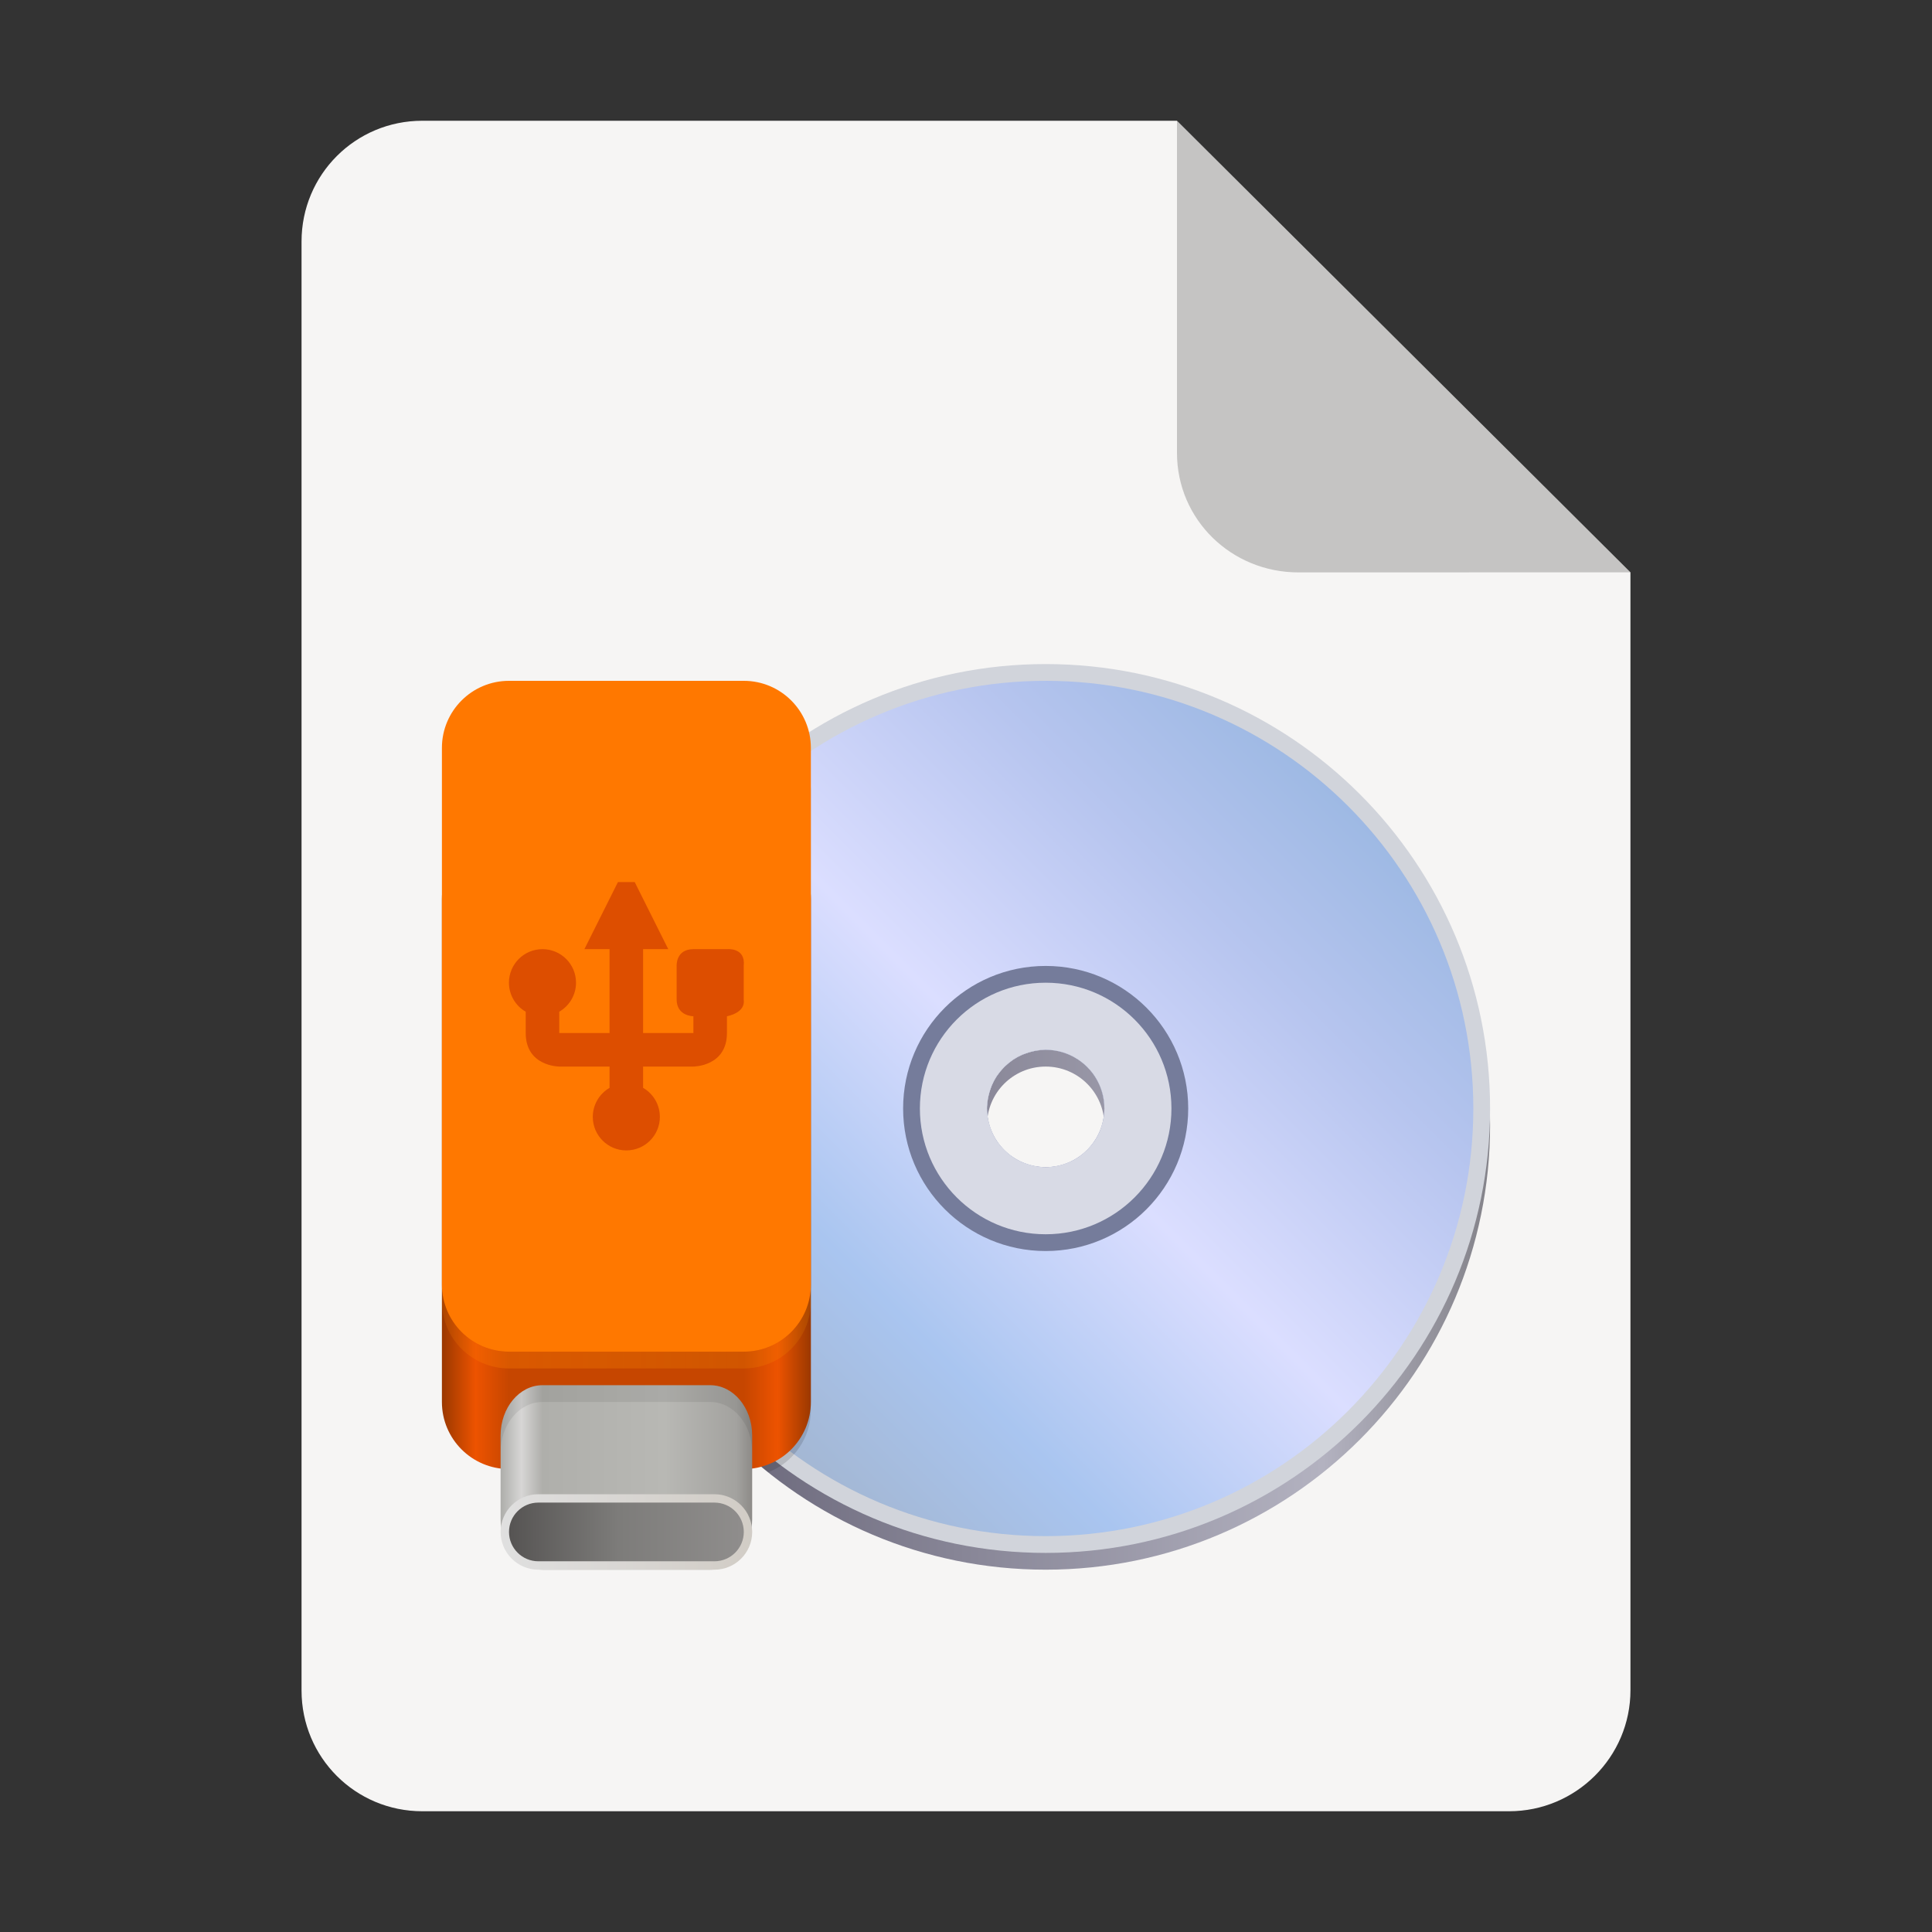 <?xml version="1.0" encoding="UTF-8" standalone="no"?>
<svg
   height="128px"
   viewBox="0 0 128 128"
   width="128px"
   version="1.1"
   id="svg35"
   xml:space="preserve"
   xmlns="http://www.w3.org/2000/svg"
   xmlns:svg="http://www.w3.org/2000/svg"><rect x="0" y="0" width="128" height="128" fill="#333333" stroke="none"/><defs
     id="defs39"><linearGradient
       id="a-63"
       gradientUnits="userSpaceOnUse"
       x1="22"
       x2="128"
       y1="67"
       y2="67"
       gradientTransform="matrix(0.556,0,0,0.556,27.611,37.329)"><stop
         offset="0"
         stop-color="#5c596d"
         id="stop1-9" /><stop
         offset="0.811"
         stop-color="#b3b2c0"
         id="stop2-4" /><stop
         offset="1"
         stop-color="#838289"
         id="stop3-8" /></linearGradient><linearGradient
       id="b-7"
       gradientUnits="userSpaceOnUse"
       x1="38"
       x2="120"
       y1="102"
       y2="20"
       gradientTransform="matrix(0.556,0,0,0.556,27.611,37.329)"><stop
         offset="0"
         stop-color="#a3b6d1"
         id="stop4-6" /><stop
         offset="0.195"
         stop-color="#a9c5f0"
         id="stop5-7" /><stop
         offset="0.451"
         stop-color="#dbdeff"
         id="stop6-3" /><stop
         offset="0.707"
         stop-color="#b7c5ef"
         id="stop7-6" /><stop
         offset="1"
         stop-color="#8fb2dd"
         id="stop8-5" /></linearGradient><linearGradient
       id="c-7"
       gradientUnits="userSpaceOnUse"
       x1="3"
       x2="47"
       y1="70"
       y2="70"
       gradientTransform="matrix(0.556,0,0,0.556,27.611,37.329)"><stop
         offset="0"
         stop-color="#9a3800"
         id="stop9-7" /><stop
         offset="0.091"
         stop-color="#ed5300"
         id="stop10-1" /><stop
         offset="0.182"
         stop-color="#c64600"
         id="stop11-1" /><stop
         offset="0.818"
         stop-color="#c64600"
         id="stop12-5" /><stop
         offset="0.909"
         stop-color="#ed5300"
         id="stop13-9" /><stop
         offset="1"
         stop-color="#9a3800"
         id="stop14-7" /></linearGradient><linearGradient
       id="d-5"
       gradientTransform="matrix(0.694,0,0,0.679,19.278,14.366)"
       gradientUnits="userSpaceOnUse"
       x1="20"
       x2="44"
       y1="123"
       y2="123"><stop
         offset="0"
         stop-color="#adadaa"
         id="stop15-9" /><stop
         offset="0.083"
         stop-color="#d7d6d5"
         id="stop16-4" /><stop
         offset="0.167"
         stop-color="#afafab"
         id="stop17-9" /><stop
         offset="0.655"
         stop-color="#b8b8b4"
         id="stop18-0" /><stop
         offset="0.939"
         stop-color="#a3a29f"
         id="stop19-9" /><stop
         offset="1"
         stop-color="#8d8b88"
         id="stop20-1" /></linearGradient><linearGradient
       id="e-0"
       gradientTransform="matrix(0.694,0,0,0.625,19.278,21.496)"
       gradientUnits="userSpaceOnUse"
       x1="19.5"
       x2="44.5"
       y1="128"
       y2="128"><stop
         offset="0"
         stop-color="#e0e0e0"
         id="stop21-6" /><stop
         offset="1"
         stop-color="#d1ccc5"
         id="stop22-1" /></linearGradient><linearGradient
       id="f-2"
       gradientTransform="matrix(0.648,0,0,0.486,20.759,39.274)"
       gradientUnits="userSpaceOnUse"
       x1="19.5"
       x2="44.5"
       y1="128"
       y2="128"><stop
         offset="0"
         stop-color="#545251"
         id="stop23-2" /><stop
         offset="0.471"
         stop-color="#7d7c7a"
         id="stop24-6" /><stop
         offset="1"
         stop-color="#908e8d"
         id="stop25-1" /></linearGradient><linearGradient
       id="g-1"
       gradientUnits="userSpaceOnUse"
       x1="3"
       x2="47"
       y1="91"
       y2="91"
       gradientTransform="matrix(0.556,0,0,0.556,27.611,37.329)"><stop
         offset="0"
         stop-color="#ff8500"
         stop-opacity="0.153"
         id="stop26-7" /><stop
         offset="0.186"
         stop-color="#ff7c00"
         stop-opacity="0.341"
         id="stop27-2" /><stop
         offset="1"
         stop-color="#ffa200"
         stop-opacity="0.137"
         id="stop28-7" /></linearGradient></defs><linearGradient
     id="a"
     gradientUnits="userSpaceOnUse"
     x1="36"
     x2="60"
     y1="68"
     y2="68"><stop
       offset="0"
       stop-color="#ed336c"
       id="stop2" /><stop
       offset="1"
       stop-color="#ffa348"
       id="stop4" /></linearGradient><linearGradient
     id="b"
     gradientTransform="matrix(0 1 -1 0 144 -32)"
     gradientUnits="userSpaceOnUse"
     x1="72"
     x2="96"
     y1="68"
     y2="68"><stop
       offset="0"
       stop-color="#404ce6"
       id="stop7" /><stop
       offset="1"
       stop-color="#c061cb"
       id="stop9" /></linearGradient><linearGradient
     id="c"
     gradientUnits="userSpaceOnUse"
     x1="68.849"
     x2="95.258"
     y1="84"
     y2="84"><stop
       offset="0"
       stop-color="#33d1c6"
       id="stop12" /><stop
       offset="1"
       stop-color="#1c25d8"
       id="stop14" /></linearGradient><path
     id="path1873"
     d="m 27.978,8 h 50 l 30.043,29.918 10e-4,74.06 c 9e-5,4.432 -3.612,8.022 -8.044,8.022 H 27.978 c -4.432,0 -8,-3.568 -8,-8 V 16 c 0,-4.432 3.568,-8 8,-8 z"
     clip-path="none"
     style="font-variation-settings:normal;display:inline;vector-effect:none;fill:#f6f5f4;fill-opacity:1;stroke:none;stroke-width:6.517;stroke-linecap:butt;stroke-linejoin:miter;stroke-miterlimit:4;stroke-dasharray:none;stroke-dashoffset:0;stroke-opacity:1;marker:none;marker-start:none;marker-mid:none;marker-end:none;paint-order:normal;enable-background:new;stop-color:#000000" /><path
     id="path1875"
     d="M 77.978,8 V 30 c 0,4.432 3.611,7.923 8.043,7.923 l 22,-0.005 z"
     style="font-variation-settings:normal;display:inline;vector-effect:none;fill:#000000;fill-opacity:0.2;stroke:none;stroke-width:6.517;stroke-linecap:butt;stroke-linejoin:miter;stroke-miterlimit:4;stroke-dasharray:none;stroke-dashoffset:0;stroke-opacity:1;marker:none;marker-start:none;marker-mid:none;marker-end:none;paint-order:normal;enable-background:new;stop-color:#000000" /><path
     d="m 69.278,45.107 c -16.261,0 -29.444,13.184 -29.444,29.444 0,16.261 13.184,29.444 29.444,29.444 16.261,0 29.444,-13.184 29.444,-29.444 0,-16.261 -13.184,-29.444 -29.444,-29.444 z m 0,25.556 c 2.148,0 3.889,1.74 3.889,3.889 0,2.148 -1.74,3.889 -3.889,3.889 -2.148,0 -3.889,-1.74 -3.889,-3.889 0,-2.148 1.74,-3.889 3.889,-3.889 z m 0,0"
     fill="url(#a)"
     id="path28-2"
     style="fill:url(#a-63);stroke-width:0.556" /><path
     d="m 69.278,43.996 c -16.261,0 -29.444,13.184 -29.444,29.444 0,16.261 13.184,29.444 29.444,29.444 16.261,0 29.444,-13.184 29.444,-29.444 0,-16.261 -13.184,-29.444 -29.444,-29.444 z m 0,25.519 c 2.168,0 3.926,1.758 3.926,3.926 0,2.168 -1.758,3.926 -3.926,3.926 -0.098,-0.015 -0.193,-0.035 -0.289,-0.056 -0.319,-0.024 -0.636,-0.087 -0.942,-0.189 -0.171,-0.056 -0.339,-0.126 -0.503,-0.208 -0.304,-0.15 -0.59,-0.341 -0.844,-0.564 -0.117,-0.104 -0.226,-0.213 -0.33,-0.33 -0.224,-0.254 -0.414,-0.54 -0.564,-0.844 -0.082,-0.165 -0.152,-0.332 -0.208,-0.503 -0.102,-0.306 -0.165,-0.623 -0.189,-0.942 -0.022,-0.095 -0.041,-0.191 -0.056,-0.289 0.015,-0.098 0.035,-0.193 0.056,-0.289 0.024,-0.319 0.087,-0.636 0.189,-0.942 0.056,-0.171 0.126,-0.339 0.208,-0.503 0.15,-0.304 0.341,-0.59 0.564,-0.844 0.104,-0.117 0.213,-0.226 0.33,-0.33 0.254,-0.224 0.54,-0.414 0.844,-0.564 0.165,-0.082 0.332,-0.152 0.503,-0.208 0.306,-0.102 0.623,-0.165 0.942,-0.189 0.095,-0.022 0.191,-0.041 0.289,-0.056 z m 0,0"
     fill="#d1d4db"
     id="path29-9"
     style="stroke-width:0.556" /><path
     d="m 69.278,45.107 c -15.649,0 -28.333,12.684 -28.333,28.333 0,15.649 12.684,28.333 28.333,28.333 15.649,0 28.333,-12.684 28.333,-28.333 0,-15.649 -12.684,-28.333 -28.333,-28.333 z m 0,24.444 c 0.165,0 0.33,0.011 0.495,0.033 0.009,0.002 0.015,0.002 0.024,0.004 0.161,0.02 0.319,0.052 0.477,0.093 0.009,0.002 0.017,0.004 0.026,0.009 0.158,0.041 0.315,0.095 0.467,0.158 0.15,0.061 0.297,0.135 0.438,0.215 0.011,0.006 0.02,0.011 0.028,0.017 0.141,0.08 0.276,0.171 0.404,0.269 0.004,0.002 0.006,0.004 0.009,0.006 0.004,0.002 0.006,0.004 0.009,0.009 0.132,0.1 0.256,0.208 0.373,0.326 0.117,0.117 0.226,0.241 0.326,0.373 0.004,0.002 0.006,0.006 0.011,0.009 0,0.002 0.002,0.004 0.004,0.009 0.098,0.128 0.189,0.263 0.269,0.404 0.006,0.009 0.011,0.02 0.017,0.028 0.08,0.141 0.154,0.289 0.217,0.438 0.061,0.152 0.115,0.308 0.158,0.467 0.002,0.009 0.004,0.017 0.006,0.028 0.041,0.156 0.074,0.315 0.095,0.475 0,0.009 0.002,0.015 0.002,0.024 0.022,0.165 0.032,0.33 0.032,0.495 -0.002,0.495 -0.1,0.985 -0.286,1.443 -0.009,0.024 -0.017,0.048 -0.026,0.074 -0.191,0.443 -0.462,0.849 -0.801,1.194 -0.022,0.022 -0.043,0.043 -0.065,0.065 -0.345,0.339 -0.751,0.61 -1.194,0.801 -0.026,0.009 -0.05,0.017 -0.074,0.026 -0.458,0.187 -0.948,0.284 -1.443,0.286 -0.495,-0.002 -0.985,-0.1 -1.443,-0.289 -0.024,-0.006 -0.048,-0.015 -0.074,-0.026 -0.443,-0.189 -0.849,-0.46 -1.194,-0.799 -0.022,-0.022 -0.043,-0.043 -0.065,-0.065 -0.339,-0.345 -0.61,-0.751 -0.801,-1.196 -0.009,-0.024 -0.017,-0.048 -0.024,-0.072 -0.189,-0.458 -0.286,-0.948 -0.289,-1.443 0.002,-0.495 0.1,-0.985 0.286,-1.443 0.009,-0.024 0.017,-0.048 0.026,-0.074 0.191,-0.443 0.462,-0.849 0.801,-1.194 l 0.065,-0.065 c 0.345,-0.339 0.751,-0.61 1.194,-0.801 0.026,-0.009 0.05,-0.017 0.074,-0.026 0.458,-0.187 0.948,-0.284 1.443,-0.286 z m 0,0"
     fill="url(#b)"
     id="path30-3"
     style="fill:url(#b-7);stroke-width:0.556" /><path
     d="m 69.278,63.996 c -5.217,0 -9.444,4.227 -9.444,9.444 0,5.217 4.227,9.444 9.444,9.444 5.217,0 9.444,-4.227 9.444,-9.444 0,-5.217 -4.227,-9.444 -9.444,-9.444 z m 0,5.556 c 2.148,0 3.889,1.74 3.889,3.889 0,2.148 -1.74,3.889 -3.889,3.889 -2.148,0 -3.889,-1.74 -3.889,-3.889 0,-2.148 1.74,-3.889 3.889,-3.889 z m 0,0"
     fill="#757c9b"
     id="path31-9"
     style="stroke-width:0.556" /><path
     d="m 53.714,52.153 c -8.307,5.436 -13.318,14.692 -13.325,24.62 0.017,2.27 0.299,4.529 0.836,6.736 1.784,5.588 5.193,10.449 9.67,14.034 1.656,-0.645 2.828,-2.244 2.828,-4.132 V 52.301 c 0,-0.05 -0.006,-0.098 -0.009,-0.148 z m 0,0"
     fill-opacity="0.129"
     id="path32"
     style="stroke-width:0.556" /><path
     d="m 33.722,55.107 h 15.556 c 2.454,0 4.444,1.99 4.444,4.444 V 92.885 c 0,2.454 -1.99,4.444 -4.444,4.444 H 33.722 c -2.454,0 -4.444,-1.99 -4.444,-4.444 V 59.551 c 0,-2.454 1.99,-4.444 4.444,-4.444 z m 0,0"
     fill="url(#c)"
     id="path33"
     style="fill:url(#c-7);stroke-width:0.556" /><path
     d="m 69.278,65.107 c -4.603,0 -8.333,3.73 -8.333,8.333 0,4.603 3.73,8.333 8.333,8.333 4.603,0 8.333,-3.73 8.333,-8.333 0,-4.603 -3.73,-8.333 -8.333,-8.333 z m 0,4.444 c 0.085,0 0.167,0.002 0.252,0.009 0.02,0.002 0.039,0.002 0.059,0.004 0.063,0.004 0.126,0.013 0.189,0.02 0.024,0.004 0.048,0.006 0.072,0.009 0.004,0.002 0.006,0.002 0.011,0.002 0.074,0.013 0.145,0.026 0.219,0.041 0.019,0.004 0.037,0.009 0.056,0.011 0.069,0.017 0.141,0.035 0.21,0.054 0.013,0.004 0.028,0.009 0.041,0.011 0.076,0.024 0.15,0.048 0.224,0.076 0.022,0.009 0.043,0.017 0.067,0.024 0.061,0.024 0.122,0.05 0.184,0.076 0.015,0.009 0.033,0.015 0.05,0.024 0.067,0.03 0.132,0.063 0.2,0.098 0.002,0.002 0.004,0.004 0.009,0.006 0.024,0.013 0.048,0.026 0.072,0.041 0.05,0.028 0.102,0.059 0.152,0.091 0.02,0.011 0.041,0.024 0.061,0.037 0.069,0.046 0.137,0.091 0.202,0.141 0,0 0.002,0 0.002,0.002 0.004,0.002 0.006,0.004 0.011,0.009 0.059,0.043 0.117,0.089 0.174,0.139 0.017,0.015 0.035,0.03 0.054,0.046 0.061,0.054 0.122,0.111 0.18,0.169 0.059,0.059 0.115,0.119 0.169,0.182 0.015,0.017 0.03,0.035 0.048,0.054 0.048,0.054 0.093,0.113 0.139,0.171 0.002,0.004 0.004,0.006 0.009,0.011 0,0 0,0.002 0.002,0.002 0.048,0.065 0.093,0.132 0.139,0.202 0.013,0.02 0.026,0.041 0.039,0.061 0.03,0.05 0.061,0.102 0.091,0.154 0.013,0.022 0.026,0.046 0.039,0.072 0.002,0.002 0.004,0.004 0.006,0.009 0.035,0.065 0.067,0.13 0.098,0.197 0.009,0.017 0.015,0.035 0.024,0.052 0.026,0.061 0.052,0.122 0.076,0.184 0.006,0.022 0.015,0.043 0.024,0.067 0.028,0.072 0.052,0.145 0.076,0.221 0.002,0.013 0.006,0.028 0.011,0.043 0.02,0.067 0.037,0.139 0.054,0.208 0.002,0.02 0.006,0.037 0.011,0.056 0.015,0.074 0.028,0.148 0.041,0.221 0,0.002 0,0.006 0.002,0.009 0.002,0.024 0.004,0.048 0.009,0.074 0.006,0.061 0.015,0.124 0.02,0.189 0.002,0.017 0.002,0.037 0.004,0.056 0.006,0.085 0.009,0.167 0.009,0.252 -0.002,0.23 -0.024,0.458 -0.067,0.684 -0.011,0.061 -0.024,0.119 -0.039,0.178 -0.041,0.176 -0.093,0.347 -0.156,0.514 -0.02,0.054 -0.039,0.109 -0.059,0.161 -0.091,0.211 -0.197,0.41 -0.321,0.599 -0.022,0.033 -0.046,0.063 -0.069,0.093 -0.111,0.158 -0.234,0.308 -0.367,0.447 -0.043,0.046 -0.089,0.091 -0.132,0.132 -0.141,0.135 -0.291,0.258 -0.447,0.369 -0.033,0.024 -0.063,0.048 -0.093,0.069 -0.191,0.124 -0.391,0.23 -0.599,0.319 -0.054,0.022 -0.109,0.041 -0.161,0.061 -0.169,0.063 -0.341,0.115 -0.514,0.156 -0.061,0.015 -0.119,0.028 -0.18,0.039 -0.226,0.043 -0.454,0.065 -0.684,0.067 -0.23,-0.002 -0.458,-0.024 -0.684,-0.067 -0.061,-0.011 -0.119,-0.024 -0.178,-0.039 -0.176,-0.041 -0.347,-0.093 -0.514,-0.156 -0.054,-0.02 -0.109,-0.039 -0.161,-0.059 -0.21,-0.091 -0.41,-0.197 -0.599,-0.321 -0.033,-0.022 -0.063,-0.046 -0.093,-0.069 -0.158,-0.111 -0.308,-0.234 -0.447,-0.367 -0.046,-0.043 -0.091,-0.089 -0.132,-0.132 -0.135,-0.141 -0.258,-0.291 -0.369,-0.447 -0.024,-0.033 -0.048,-0.063 -0.069,-0.093 -0.124,-0.191 -0.23,-0.391 -0.319,-0.599 -0.022,-0.054 -0.041,-0.109 -0.061,-0.161 -0.063,-0.169 -0.115,-0.341 -0.156,-0.514 -0.015,-0.061 -0.028,-0.119 -0.039,-0.18 -0.043,-0.226 -0.065,-0.454 -0.067,-0.684 0.002,-0.23 0.024,-0.458 0.067,-0.684 0.011,-0.061 0.024,-0.119 0.039,-0.18 0.041,-0.174 0.093,-0.345 0.156,-0.514 0.02,-0.052 0.039,-0.106 0.061,-0.161 0.089,-0.208 0.195,-0.408 0.319,-0.599 0.022,-0.03 0.046,-0.061 0.069,-0.093 0.111,-0.156 0.234,-0.306 0.369,-0.447 0.041,-0.043 0.087,-0.089 0.132,-0.132 0.139,-0.132 0.289,-0.256 0.447,-0.367 0.03,-0.024 0.061,-0.048 0.093,-0.069 0.189,-0.124 0.388,-0.23 0.599,-0.321 0.052,-0.02 0.106,-0.039 0.161,-0.059 0.167,-0.063 0.339,-0.115 0.514,-0.156 0.059,-0.015 0.117,-0.028 0.178,-0.039 0.226,-0.043 0.454,-0.065 0.684,-0.067 z m 0,0"
     fill="#d8dae5"
     id="path34-0"
     style="stroke-width:0.556" /><path
     d="m 33.722,45.107 h 15.556 c 2.454,0 4.444,1.99 4.444,4.444 v 35.556 c 0,2.454 -1.99,4.444 -4.444,4.444 H 33.722 c -2.454,0 -4.444,-1.99 -4.444,-4.444 V 49.551 c 0,-2.454 1.99,-4.444 4.444,-4.444 z m 0,0"
     fill="#ff7800"
     id="path35"
     style="stroke-width:0.556" /><path
     d="m 35.944,91.774 h 11.111 c 1.534,0 2.778,1.493 2.778,3.333 v 5.556 c 0,1.84 -1.243,3.333 -2.778,3.333 H 35.944 c -1.534,0 -2.778,-1.493 -2.778,-3.333 v -5.556 c 0,-1.84 1.243,-3.333 2.778,-3.333 z m 0,0"
     fill="url(#d)"
     id="path36"
     style="fill:url(#d-5);stroke-width:0.556" /><path
     d="m 35.667,98.996 h 11.667 c 1.38,0 2.5,1.12 2.5,2.5 0,1.38 -1.12,2.5 -2.5,2.5 H 35.667 c -1.38,0 -2.5,-1.12 -2.5,-2.5 0,-1.38 1.12,-2.5 2.5,-2.5 z m 0,0"
     fill="url(#e)"
     id="path37"
     style="fill:url(#e-0);stroke-width:0.556" /><path
     d="m 35.667,99.551 h 11.667 c 1.074,0 1.944,0.87 1.944,1.944 0,1.074 -0.87,1.944 -1.944,1.944 H 35.667 c -1.074,0 -1.944,-0.87 -1.944,-1.944 0,-1.074 0.87,-1.944 1.944,-1.944 z m 0,0"
     fill="url(#f)"
     id="path38"
     style="fill:url(#f-2);stroke-width:0.556" /><path
     d="m 42.051,58.44 h -1.111 l -2.222,4.444 h 1.667 v 5.556 h -3.333 v -1.411 c 0.686,-0.399 1.111,-1.128 1.111,-1.923 0,-1.228 -0.994,-2.222 -2.222,-2.222 -1.228,0 -2.222,0.994 -2.222,2.222 0,0.794 0.425,1.528 1.111,1.923 v 1.411 c 0,2.222 2.222,2.222 2.222,2.222 h 3.333 v 1.411 c -0.686,0.399 -1.111,1.128 -1.111,1.923 0,1.228 0.994,2.222 2.222,2.222 1.228,0 2.222,-0.994 2.222,-2.222 0,-0.794 -0.425,-1.528 -1.111,-1.923 v -1.411 h 3.333 c 0,0 2.222,0 2.222,-2.222 v -1.111 c 0,0 1.25,-0.208 1.111,-1.111 v -2.222 c 0.139,-1.25 -1.111,-1.111 -1.111,-1.111 h -2.222 c -1.181,0 -1.111,1.111 -1.111,1.111 v 2.222 c 0,1.111 1.111,1.111 1.111,1.111 v 1.111 H 42.607 V 62.885 h 1.667 z m 0,0"
     fill="#dd4e00"
     id="path39"
     style="stroke-width:0.556" /><path
     d="m 29.278,85.107 v 1.111 c 0,2.463 1.981,4.444 4.444,4.444 h 15.556 c 2.463,0 4.444,-1.981 4.444,-4.444 v -1.111 c 0,2.463 -1.981,4.444 -4.444,4.444 H 33.722 c -2.463,0 -4.444,-1.981 -4.444,-4.444 z m 0,0"
     fill="url(#g)"
     id="path40"
     style="fill:url(#g-1);stroke-width:0.556" /><path
     d="m 35.944,91.774 c -1.539,0 -2.778,1.487 -2.778,3.333 v 1.111 c 0,-1.847 1.239,-3.333 2.778,-3.333 h 11.111 c 1.539,0 2.778,1.487 2.778,3.333 v -1.111 c 0,-1.847 -1.239,-3.333 -2.778,-3.333 z m 0,0"
     fill-opacity="0.078"
     id="path41"
     style="stroke-width:0.556" /></svg>
